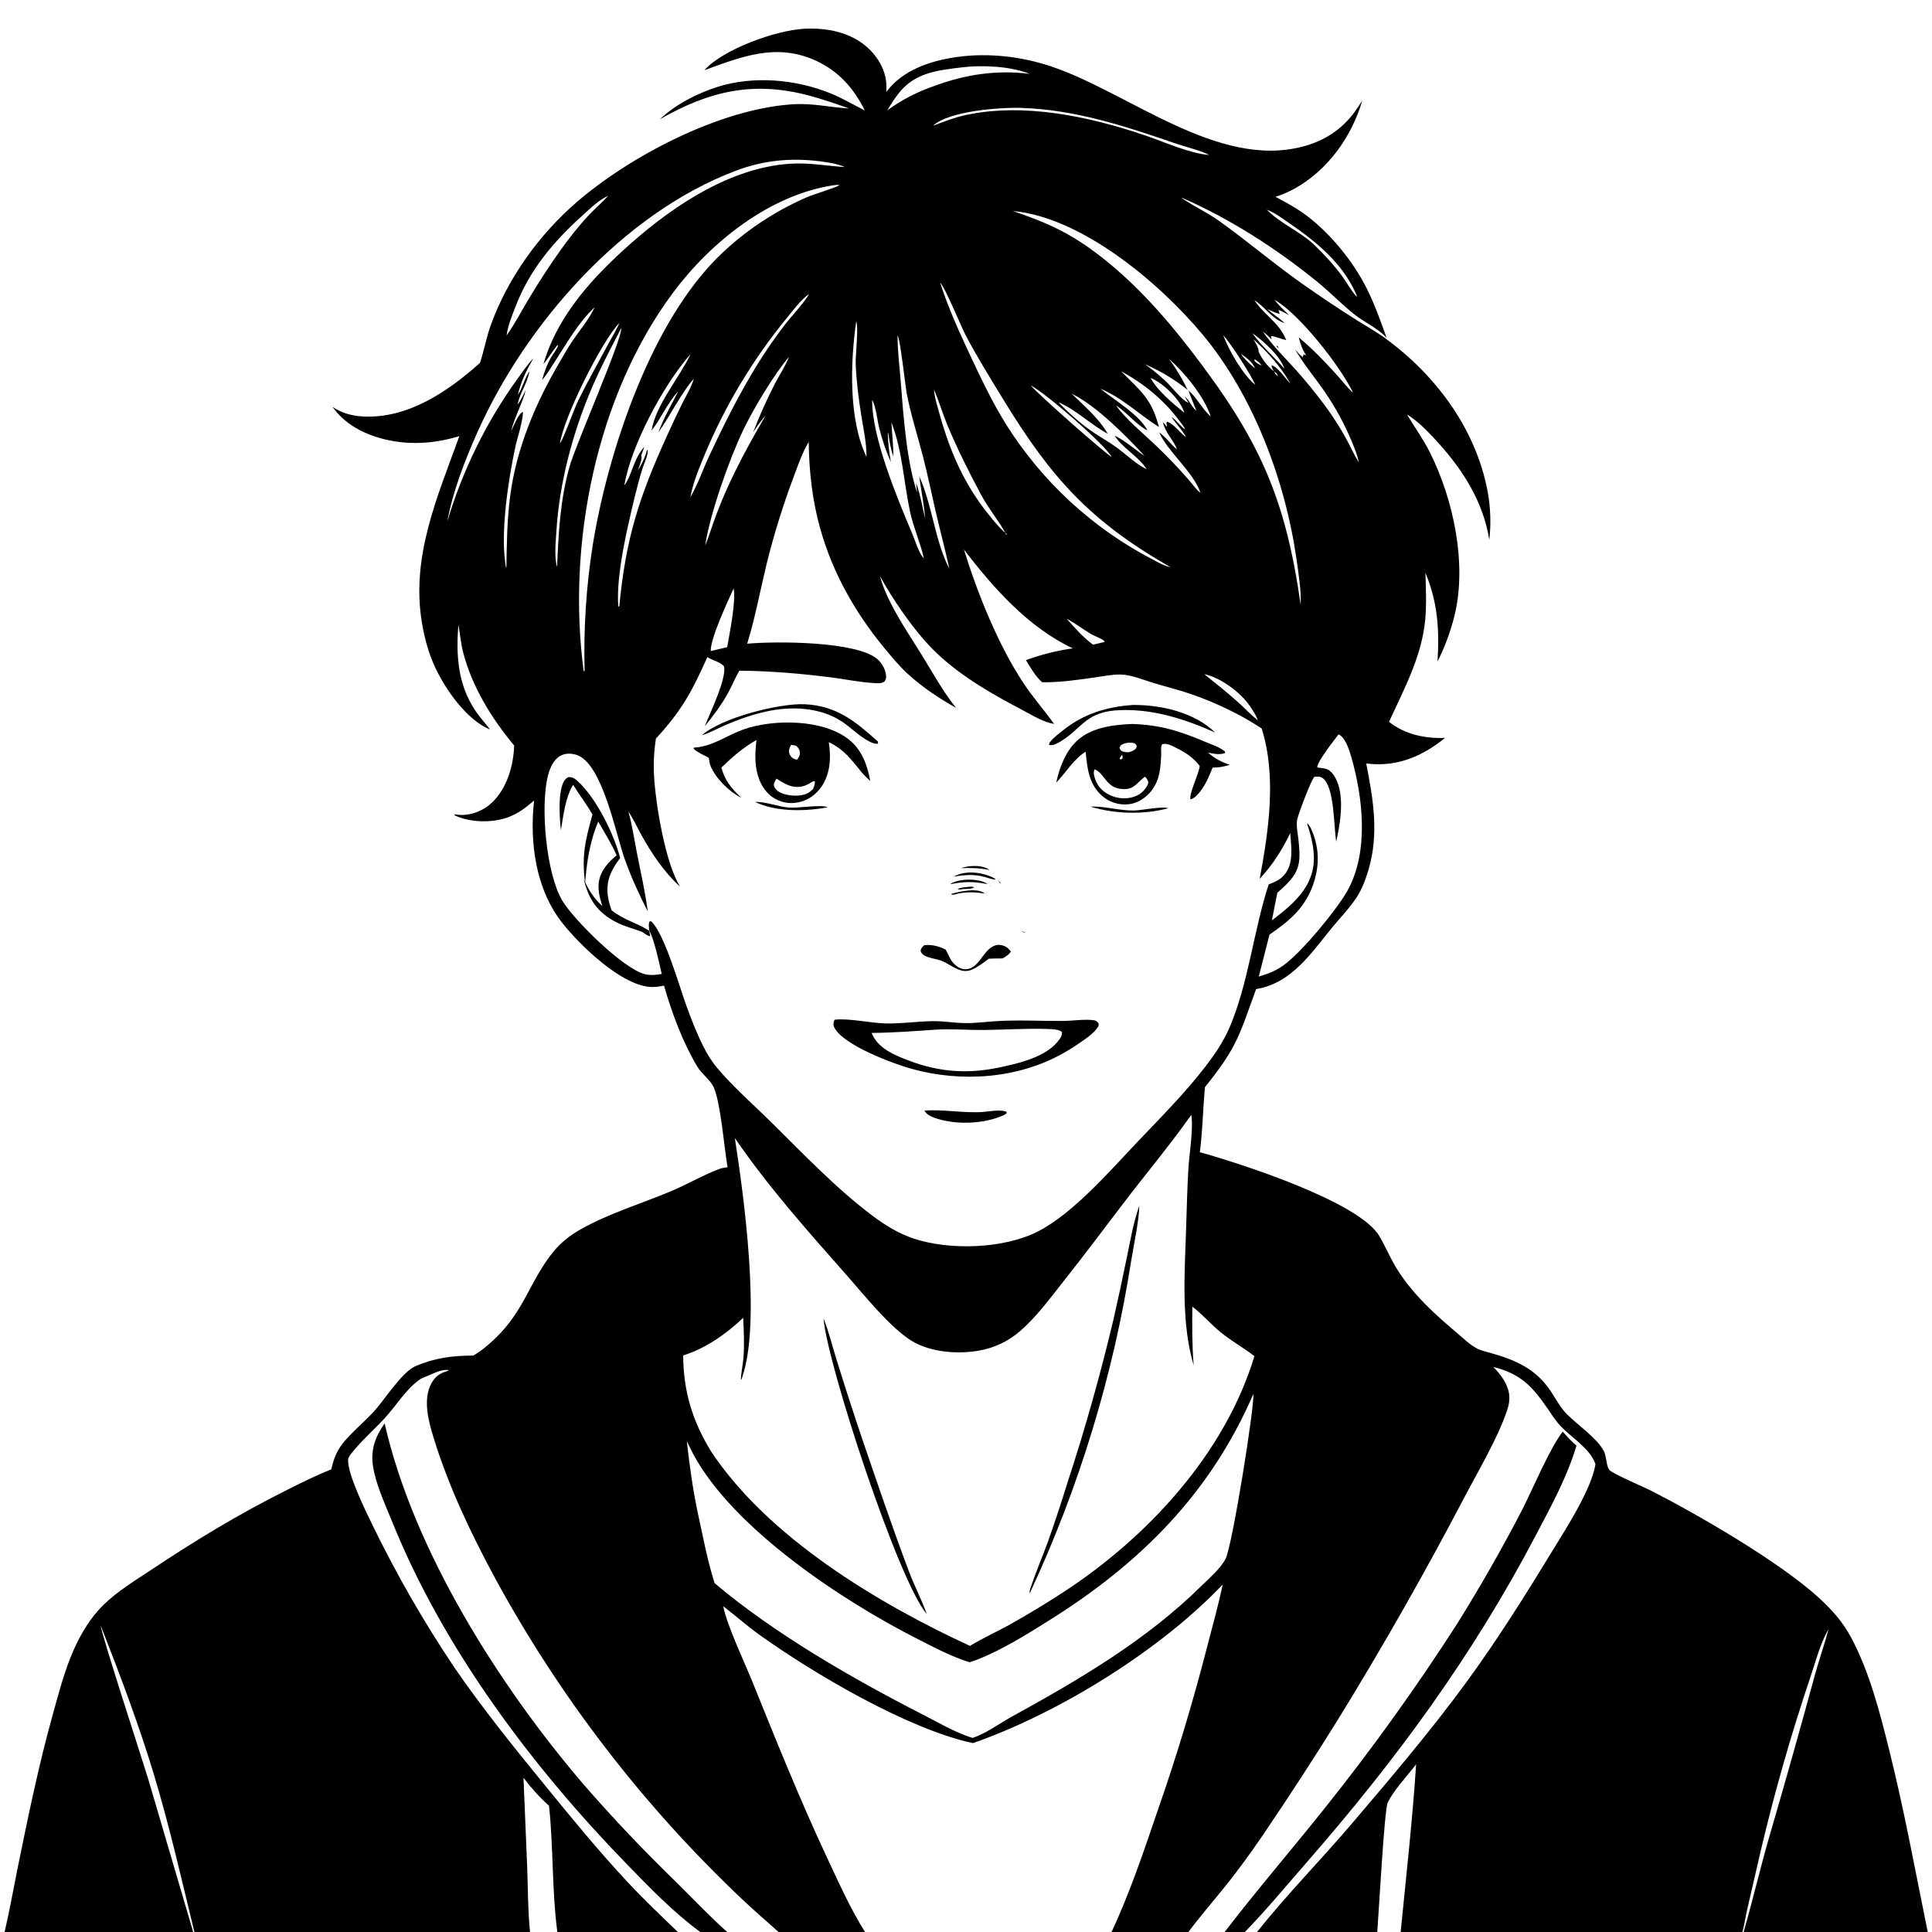 <?xml version="1.0" encoding="utf-8" ?><svg xmlns="http://www.w3.org/2000/svg" xmlns:xlink="http://www.w3.org/1999/xlink" width="1024" height="1024" viewBox="0 0 1024 1024"><path fill="white" d="M0 0L0 1024L1024 1024L1024 0L0 0Z"/><path d="M373.289 37.21C383.359 26.066 411.127 16.054 426.157 15.258C438.279 14.616 450.825 17.006 460.041 25.41C465.335 30.238 469.386 37.239 469.766 44.497C469.84 45.903 469.793 47.329 469.763 48.736C478.457 37.035 493.14 32.229 507.064 30.23C523.485 27.874 541.232 29.891 556.928 35.129C598.265 48.924 645.233 89.721 690.656 77.637C701.673 74.706 710.75 68.987 717.627 59.809C719.188 57.726 720.611 55.517 722.032 53.337C716.377 72.549 703.743 90.284 685.975 100.076C682.779 101.837 679.506 103.171 676.051 104.329C681.825 107.365 687.46 110.446 692.684 114.391C705.347 123.955 717.279 138.691 724.357 152.797C728.604 161.259 731.723 170.139 734.93 179.027C729.923 173.62 723.192 170.958 717.557 166.414C710.741 160.918 704.623 154.561 697.811 149.038C676.453 131.72 651.754 115.861 626.546 104.851L626.498 105.084C632.911 109.431 639.901 112.634 646.248 117.16C661.731 128.201 676.118 140.62 691.77 151.488C700.583 157.666 709.541 163.635 718.637 169.39C723.813 172.691 729.315 175.724 734.272 179.339C761.03 198.855 782.199 227.292 788.437 260.29C790.011 268.618 790.363 277.691 789.361 286.114C786.155 266.186 775.753 249.657 762.459 234.862C758.015 229.915 753.156 224.791 747.706 220.939C747.092 220.505 746.46 220.111 745.788 219.775L745.566 219.575L745.788 219.775C749.756 226.442 754.308 232.673 757.804 239.634C770.394 264.7 777.789 299.251 770.763 326.919C768.763 334.794 765.649 343.334 761.91 350.576C762.95 333.696 762.061 319.403 755.501 303.576C755.742 311.875 756.158 320.248 755.384 328.53C753.575 347.905 744.194 365.206 736.207 382.575C744.615 389.293 755.382 391.531 765.924 391.1C754.106 400.665 741.183 406.325 725.67 404.828C725.153 404.778 724.639 404.7 724.125 404.625C727.872 423.79 730.972 441.921 725.31 461.065C723.801 466.168 721.877 471.313 718.943 475.784C715.304 481.33 710.21 486.537 705.989 491.7C695.098 505.017 684.803 520.658 666.77 524.06C666.435 524.126 666.1 524.188 665.763 524.244C656.814 548.762 655.816 554.921 638.617 576.248C637.624 587.665 637.406 599.341 635.947 610.686C656.98 616.541 720.329 636.833 731.082 655.169C734.859 661.61 737.502 668.342 741.723 674.641C750.205 687.301 760.756 696.792 772.282 706.535C775.485 709.243 778.773 712.486 782.442 714.513C784.604 715.708 787.38 716.349 789.753 717.019C803.164 720.806 813.882 725.321 821.899 737.308C824.656 741.429 827.059 746.145 830.593 749.658C836.316 755.349 846.309 762.113 850.04 769.048C851.536 771.826 851.255 776.628 852.892 779.005C854.173 780.864 871.993 788.486 875.141 790.099C900.674 803.181 943.102 827.775 964.101 846.908C971.002 853.196 976.832 859.838 981.232 868.104C990.863 886.193 996.294 907.406 1001.24 927.198C1009.27 959.323 1015.12 991.588 1021.74 1024L924.158 1024C928.818 1007.82 932.67 991.348 937.29 975.129C945.809 945.968 954.055 916.728 962.026 887.413C964.266 879.42 967.008 871.564 969.155 863.55L969.422 863.003L969.155 863.55C964.669 871.017 962.146 881.376 959.302 889.643C949.166 919.739 940.446 950.294 933.171 981.207L926.004 1012.24C925.131 1016.1 924.562 1020.2 923.522 1024L742.378 1024C745.287 994.443 748.644 964.738 750.575 935.103C746.493 940.526 737.79 949.904 735.446 955.679C733.7 959.981 730.692 1015.07 729.992 1024L666.232 1024C682.132 1004.06 700.218 985.692 716.759 966.264C737.402 942.019 758.21 917.56 777.027 891.856C793.525 869.318 808.446 845.558 822.965 821.732C830.18 809.892 843.429 789.543 845.638 776.057C845.203 774.931 844.733 773.825 844.119 772.784C840.219 766.18 832.388 761.374 827.113 755.818C824.455 753.018 822.387 749.622 820.191 746.455C811.878 734.467 805.911 728.197 791.521 724.5C795.334 728.497 798.993 733.114 799.835 738.748C800.31 741.928 799.693 744.897 798.67 747.896C793.719 762.413 783.542 779.566 776.33 793.294C755.42 833.21 733.141 872.395 709.534 910.777C696.527 931.723 683.093 952.401 669.24 972.799C663.045 981.85 656.515 990.909 649.654 999.464C643.093 1007.65 636.136 1015.57 629.896 1024L589.138 1024C598.893 1003.19 606.281 981.039 613.698 959.322C623.611 930.897 632.315 902.065 639.785 872.903C642.66 861.912 645.719 850.975 648.042 839.852C614.679 874.909 561.322 907.909 515.701 923.887C481.422 916.598 431.48 887.183 402.666 866.585C395.974 861.801 389.843 856.31 383.314 851.318L383.115 851.033L383.314 851.318C385.534 862.073 394.593 880.97 398.969 891.804C411.581 923.03 424.138 954.275 438.443 984.773C444.658 998.025 450.664 1011.59 458.475 1024L412.66 1024C406.274 1018.26 399.724 1012.68 393.502 1006.77C341.252 957.378 297.101 900.074 262.669 836.957C249.701 812.994 237.823 788.051 229.789 761.957C227.088 753.184 223.961 741.57 228.769 732.998C230.8 729.379 233.307 727.777 237.211 726.636L237.869 726.449L237.353 726.103C233.504 725.787 229.324 728.202 225.831 729.568C224.435 730.114 223.316 730.554 222.091 731.448C214.897 736.701 209.876 745.203 203.858 751.723C198.622 757.396 192.702 762.558 187.763 768.485C186.733 769.722 184.589 772.055 184.506 773.62C184.105 781.255 194.041 801.409 197.749 808.971C210.303 834.728 224.606 859.596 240.555 883.401C255.553 905.315 272.215 925.904 288.993 946.457C303.201 963.862 317.643 981.526 333.002 997.933C341.428 1006.93 350.398 1015.45 359.283 1024L295.397 1024C292.479 1001.89 293.373 979.245 290.982 957.074C285.921 952.535 281.546 947.666 277.457 942.243L277.124 942.003L277.457 942.243L279.437 989.953C279.832 1001.19 279.8 1012.83 280.91 1024L103.03 1024C96.275 996.27 89.923 968.245 81.693 940.908C73.647 914.184 63.618 887.734 53.444 861.751C53.285 864.736 75.938 934.276 78.441 942.537L102.393 1024L2.446 1024C5.06 1012.82 7.015 1001.58 9.298 990.344C14.881 962.868 20.571 935.211 28.117 908.202C31.269 896.916 34.233 885.4 38.975 874.658C42.83 865.928 48.007 857.294 54.878 850.598C62.522 843.149 71.533 837.794 80.349 831.915C103.202 816.674 126.464 802.57 151.041 790.246C159.057 786.227 167.194 782.088 175.549 778.817C176.044 776.806 176.583 774.754 177.313 772.812C178.366 770.014 179.872 767.229 181.756 764.908C186.481 759.087 192.451 754.203 197.597 748.749C203.615 742.37 212.855 727.234 220.256 724.072C230.476 719.706 239.833 718.499 250.846 718.48C255.139 716.069 259.088 712.634 262.623 709.236C278.014 694.443 280.816 678.949 293.092 663.694C297.152 658.649 301.905 654.905 307.521 651.715C322.584 643.161 339.556 638.087 355.492 631.429C364.164 627.805 372.508 622.86 381.245 619.563C382.644 619.036 384.133 618.84 385.61 618.673C383.83 607.982 382.024 585.576 378.514 576.812C376.787 572.498 371.91 569.291 369.478 565.178C361.732 552.073 356.139 536.979 351.93 522.386C349.398 522.941 346.945 523.305 344.346 523.087C328.968 521.797 307.877 501.463 298.38 489.627C283.922 471.609 280.602 446.679 283.075 424.299C278.792 428.026 274.417 431.348 269.011 433.273C260.665 436.246 248.974 435.988 240.983 432.159L240.816 431.594C241.949 431.769 243.087 431.924 244.235 431.95C250.202 432.083 256.41 429.53 260.707 425.443C268.786 417.758 272.116 405.985 272.527 395.141C260.531 380.769 250.134 363.899 245.425 345.576C244.22 340.887 243.825 335.903 242.968 331.134C241.645 347.074 242.639 362.498 251.656 376.239C254.111 379.979 257.095 383.118 259.754 386.674C247.317 381.597 236.055 365.365 230.589 353.608C227.115 346.136 224.931 337.991 223.596 329.878C217.814 294.754 231.854 263.337 243.464 231.185C232.06 234.633 220.177 235.821 208.398 233.781C195.974 231.631 183.642 226.161 176.205 215.622C181.105 218.89 186.25 220.383 192.089 220.722C215.998 222.107 237.281 207.641 254.397 192.355C256.591 185.697 257.784 178.768 260.187 172.148C269.232 147.236 285.855 124.179 305.866 106.967C334.451 82.38 381.434 57.987 419.46 55.319C430.514 54.544 438.858 56.744 449.423 57.464L449.985 57.497C443.266 55.074 436.444 52.738 429.552 50.852C399.642 42.67 376.182 48.105 349.788 63.181C357.867 55.491 369.456 49.528 380.002 46.142C399.135 40.001 421.817 41.958 440.306 49.517C446.511 52.053 452.41 55.536 458.382 58.581C452.666 46.95 444.509 37.732 432.568 32.221C411.602 22.545 393.28 29.985 373.289 37.21ZM494.491 66.668L493.826 67.169L493.502 67.423L493.826 67.169L494.491 66.668C500.021 64.583 505.709 62.313 511.49 61.048C542.655 54.227 577.598 61.761 607.273 71.884C616.736 75.112 631.031 81.52 640.961 82.129L641.497 82.422L640.961 82.129C635.528 79.462 628.739 77.996 622.953 76.001C596.397 66.85 569.578 58.061 541.217 57.177C530.375 56.839 502.956 58.746 494.491 66.668ZM288.025 193.016C295.582 166.848 314.844 146.208 334.866 128.593C357.803 108.413 387.756 88.665 419.065 86.766C428.876 86.171 438.064 87.917 447.749 88.547L447.998 88.875L447.749 88.547C443.721 86.719 438.837 86.023 434.472 85.479C419.022 83.554 404.566 84.986 389.956 90.51C330.025 113.168 278.63 171.644 253.014 229.162C246.476 243.844 239.942 260.49 237.098 276.347C245.163 249.311 257.694 223.814 274.171 200.912C276.879 197.205 279.522 193.234 282.694 189.917C278.966 196.38 276.208 201.946 274.47 209.271C277.098 205.418 277.972 200.508 280.623 196.809C279.515 203.046 275.551 208.267 274.305 214.433L274.07 214.998L274.305 214.433C276.062 212.31 277.376 209.077 278.685 206.611C276.818 214.122 272.744 220.917 270.862 228.608C272.139 226.04 274.669 219.367 277.138 218.267C277.268 223.086 274.192 231.907 273.085 237.123C269.464 254.181 265.427 280.527 267.729 297.685C267.79 298.139 267.851 298.593 267.889 299.049C267.96 299.89 267.991 300.246 268.383 301.021C268.611 288.213 268.741 275.481 270.419 262.753C273.739 237.591 283.765 213.864 296.501 192.138C298.813 188.193 301.037 184.166 303.62 180.391C307.461 174.777 312.349 169.022 315.192 162.848L315.5 162.5L315.913 162.002L315.5 162.5L315.192 162.848C306.723 170.627 300.334 182.076 294.075 191.638C291.974 194.846 289.853 198.583 287.301 201.406C288.487 197.299 289.859 193.21 292.045 189.513C293.305 187.382 294.991 185.407 295.835 183.071L295.3 183.049C292.736 186.258 290.652 189.801 288.025 193.016ZM322.944 103.451L322.376 103.756C317.355 106.023 312.83 110.489 308.764 114.169C293.063 128.376 280.564 143.153 272.944 163.23C271.22 167.773 269.104 172.931 268.508 177.78L268.854 177.297C272.931 171.508 276.249 165.133 279.873 159.055C285.197 150.125 290.905 141.268 296.941 132.8C301.724 126.091 306.956 119.442 312.62 113.46C315.759 110.143 319.357 107.137 322.376 103.756L322.944 103.451L323.481 103.002L322.944 103.451ZM670.003 110.096L670.5 110.5C670.757 110.68 671.183 111.051 671.476 111.144C678.588 118.536 689.235 122.707 696.601 129.804C701.737 134.752 707.015 140.464 711.261 146.2C713.828 149.667 716.301 154.467 719.271 157.423L719.46 157.998L719.271 157.423C719.111 156.746 718.901 156.128 718.615 155.492C711.356 139.352 697.803 128.229 683.613 118.47C679.87 115.896 675.724 112.746 671.476 111.144L670.5 110.5L670.003 110.096ZM536.377 111.703L536.907 111.852C554.131 117.753 565.909 122.822 580.605 133.813C600.143 148.424 616.57 166.712 631.39 185.983C667.209 232.557 681.114 262.806 689.406 320.627C689.638 312.608 688.323 304.454 687.196 296.532C681.278 254.952 664.428 209.717 637.331 177.22C614.631 149.997 573.401 115.157 536.907 111.852L536.377 111.703ZM428.807 155.787C424.364 159.047 420.588 164.2 417.09 168.463C398.884 190.65 384.061 215.408 373.102 241.934C370.217 248.916 367.309 256.023 365.914 263.474L366.383 262.671C370.054 256.254 372.672 248.542 375.824 241.807C382.671 227.172 390.165 212.083 398.404 198.19C403.772 189.072 409.7 180.295 416.155 171.911C419.294 167.826 426.849 159.788 428.807 155.787L428.998 155.502L428.807 155.787ZM674.523 158.107L675.235 158.322L675.452 158.883C677.756 161.828 680.596 164.423 683.24 167.068C681.412 166.095 679.579 164.971 677.64 164.249C677.851 164.951 678.051 165.657 678.241 166.365C675.943 165.832 673.847 164.794 671.7 163.838L671.42 163.392L671.003 163.112L671.42 163.392L671.7 163.838C674.619 166.439 678.11 168.578 680.894 171.27C674.032 168.99 670.696 162.76 664.825 159.096C670.136 167.156 677.719 170.544 681.74 180.248C679.099 179.719 676.201 178.323 673.644 178.127C673.749 178.7 673.824 179.297 673.989 179.856C672.477 178.425 671.008 176.942 669.314 175.725C674.493 183.194 680.486 189.027 686.538 195.712C691.887 201.62 696.931 207.9 701.73 214.26C706.295 220.35 710.399 226.773 714.007 233.475C716.036 237.21 717.83 241.472 720.219 244.956L720.617 245.727L720.949 246.498L720.617 245.727L720.219 244.956C719.113 240.016 716.967 235.011 714.901 230.407C710.881 221.415 705.95 212.859 700.185 204.873C695.507 198.347 690.435 192.185 686.432 185.201C687.712 186.678 688.899 188.162 690.527 189.275L690.928 187.859L692.315 188.345L692.434 188.998L692.315 188.345C690.257 185.275 689.251 182.394 688.374 178.813C695.537 184.784 701.697 191.172 707.964 198.074C710.986 201.401 713.859 205.174 717.152 208.217L717.397 208.498L717.152 208.217C710.663 194.341 688.381 165.992 675.452 158.883L675.235 158.322L674.523 158.107ZM328.721 170.759L328.279 171.171C319.015 180.586 298.553 221.622 296.818 235.045L296.634 235.599L296.818 235.045C298.718 232.462 304.219 216.897 306.563 212.106C311.492 202.029 317.132 192.199 322.411 182.291C324.368 178.617 326.683 175.013 328.279 171.171L328.721 170.759L328.942 170.002L328.721 170.759ZM647.113 176.002L647.5 176.5L648.137 177.243L648.336 177.691C651.378 185.788 658.691 198.563 665.381 204.021L665.767 204.566L665.381 204.021C662.994 198.567 652.28 181.843 648.336 177.691L648.137 177.243L647.5 176.5L647.113 176.002ZM663.343 178.575L664 179.5L664.338 179.834C665.545 181.923 666.799 183.694 667.15 186.114L666.9 185.919C668.907 190.643 671.509 193.714 675.405 197.021C675.875 198.348 676.229 198.495 677.358 199.376L677.483 199.92L677.358 199.376C676.733 198.085 676.744 197.632 675.405 197.021C674.71 195.917 673.932 194.979 673.995 193.617C676.907 194.216 681.547 200.728 683.582 203.045L683.591 202.705C678.821 194.318 671.505 186.229 664.338 179.834L664 179.5L663.343 178.575ZM418.531 188.535L418.216 189.117C410.243 198.393 399.25 216.809 393.887 228.013C386.548 243.348 376.258 272.423 373.763 289.096C374.808 286.624 375.725 284.176 376.541 281.618C383.97 259.146 393.933 240.591 405.806 220.193C403.344 223.02 401.258 225.965 399.186 229.087C402.582 220.254 406.46 211.613 410.803 203.204C413.176 198.594 416.365 193.93 418.216 189.117L418.531 188.535L418.927 188.002L418.531 188.535ZM664.977 190.427L664.849 191.117C665.862 192.509 667.246 193.036 668.748 193.764L669.068 194.104L669.473 194.498L669.068 194.104L668.748 193.764C667.665 192.305 666.553 191.32 664.977 190.427ZM657.707 187.564C659.588 190.416 662.54 193.062 665.162 195.23L665.388 195.498L665.162 195.23C664.004 191.981 660.482 189.456 657.707 187.564ZM663.743 176.589C668.641 183.39 675.265 189.127 680.763 195.456L681.099 196.227L681.636 197.263L681.893 197.498L681.636 197.263L681.099 196.227L680.763 195.456C678.581 188.73 669.52 180.555 663.743 176.589ZM609.509 200.082L609.78 200.29C613.893 207.533 621.262 213.498 627.658 218.714L627.877 218.998L627.658 218.714C627.561 218.25 627.563 218.182 627.36 217.672C624.739 211.058 616.338 202.912 609.78 200.29L609.509 200.082ZM367.716 200.79C361.353 207.815 354.977 220.777 348.984 229.117L349.287 228.298C351.952 221.181 355.981 214.37 359.39 207.57C353.753 213.516 350.424 221.735 345.379 228.151C347.453 214.719 360.236 200.008 366.015 187.654C351.656 203.978 334.468 236.017 330.902 257.26L330.625 257.498L330.902 257.26C334.936 252.078 335.614 243.375 341.554 236.768L339.771 241.596L339.331 242.141L339.771 241.596C339.829 241.658 339.911 241.704 339.944 241.782C340.533 243.187 338.536 247.857 338.033 249.492C339.699 246.612 341.488 243.441 342.412 240.231C342.672 239.327 342.706 239.014 343.274 238.24C343.74 241.077 341.34 245.643 340.482 248.45C337.517 258.149 335.17 268.298 332.973 278.201C330.16 290.875 326.696 308.643 327.723 321.519L328.238 321.351C331.675 285.353 338.758 263.321 353.656 230.692C356.152 225.134 358.746 219.621 361.438 214.155C363.558 209.892 366.397 205.36 367.716 200.79L367.942 200.502L367.716 200.79ZM546.027 204.002L546.249 204.253C550.106 208.873 585.914 240.521 589.234 242.209L589.427 242.43L589.234 242.209C585.48 235.484 554.478 208.47 546.249 204.253L546.027 204.002ZM566.503 207.583L567.031 207.973L568.004 208.648C574.988 215.512 582.109 221.364 587.158 229.92C578.38 225.227 569.856 216.847 561.058 213.251L560.606 213.002L561.058 213.251C566.242 218.703 572.743 224.537 578.924 228.769C583.186 231.687 587.747 234.167 591.916 237.224C596.944 240.91 602.178 246.047 607.767 248.724L608.105 249.075L608.707 249.597L608.997 249.887L608.707 249.597L608.105 249.075L607.767 248.724C603.492 241.808 595.128 237.804 590.76 230.881C596.274 233.52 601.588 238.279 606.696 241.721C597.033 231.098 580.89 214.906 568.004 208.648L567.031 207.973L566.503 207.583ZM627.92 210.234C630.624 212.195 631.373 215.616 634.12 217.723L634.382 217.998L634.12 217.723C632.689 214.159 631.178 210.597 629.926 206.966C634.513 210.888 637.253 216.976 641.753 220.74L642.083 221.098L642.495 221.906L642.083 221.098L641.753 220.74C638.135 210.094 627.953 197.542 619.595 190.202C623.448 195.457 626.637 200.725 629.415 206.622C622.428 200.983 614.993 196.576 606.759 193.014C610.648 195.641 614.23 198.759 617.709 201.9C620.463 204.385 626.955 212.793 629.917 213.447L627.92 210.234ZM590.503 214.09L591.245 214.309L591.431 214.833C596.886 222.292 604.966 228.893 611.686 235.223C618.212 241.358 624.421 247.823 630.287 254.592C632.099 256.68 634.052 259.641 636.274 261.195L636.452 261.498L636.274 261.195C632.548 250.179 619.007 239.537 614.402 229.185C618.073 231.787 620.366 235.378 623.777 238.19L623.965 238.438L623.777 238.19C622.384 233.623 617.659 229.639 616.333 223.703L618.594 226.262L618.879 226.498L618.594 226.262L618.209 224.034L618.679 223.539C622.356 224.821 625.386 229.484 628.676 231.727L628.894 231.998L628.676 231.727C626.551 227.734 623.269 224.709 620.896 220.913C621.165 221.12 621.437 221.324 621.703 221.536C624.066 223.411 625.575 225.865 628.128 227.613C627.413 225.762 625.874 224.078 624.675 222.481C616.705 211.87 605.964 203.063 594.228 196.82C604.899 207.618 610.271 211.168 614.266 226.32L613.85 226.06C603.738 219.625 594.433 210.61 583.258 206.042C590.619 212.075 603.759 219.621 608.195 228.138C602.429 225.313 597.109 218.41 591.431 214.833L591.245 214.309L590.503 214.09ZM472.125 223.502L472.457 223.785C472.788 229.79 473.517 235.894 473.5 241.901C472.05 237.809 471.398 233.892 470.808 229.61L470.453 229.447L470.546 229.412C470.623 234.74 471.253 239.634 472.2 244.867L471.973 244.38C469.431 238.787 467.483 232.707 465.989 226.758C464.878 222.332 464.37 215.774 462.269 211.928C462.024 231.578 475.561 264.073 483.492 282.829C485.05 286.513 486.966 293.184 489.673 295.969L489.957 296.497L489.673 295.969C487.854 287.677 484.171 279.738 482.373 271.351C478.975 255.506 478.33 239.026 472.457 223.785L472.125 223.502ZM495.012 206.493C495.411 211.179 497.095 216.279 498.383 220.823C503.79 239.887 511.19 256.736 523.697 272.339C526.511 275.849 529.489 279.596 532.918 282.507L532.957 282.945L533.625 283.428L533.62 283.029L532.918 282.507C529.142 275.735 523.964 269.609 520.094 262.404C513.592 250.298 507.299 237.755 502.031 225.057C499.552 219.079 497.756 212.81 495.187 206.89L495.012 206.493ZM487.225 252.557C494.095 267.321 495.542 286.911 503.155 301.426L503.394 301.998L503.155 301.426C501.129 291.852 498.568 282.357 496.339 272.824C493.935 262.543 491.819 252.179 489.194 241.952C486.347 230.859 482.722 219.773 480.588 208.522C479.774 204.226 477.122 179.421 475.746 177.786C475.655 185.665 476.743 193.763 477.353 201.63C478.743 219.377 480.433 244.354 486.103 261.108L485.52 255.831C487.766 261.875 488.844 268.623 490.385 274.909C489.758 267.469 488.222 259.973 487.225 252.557ZM638.003 357.1L638.298 357.333C644.279 362.111 650.303 366.915 656.02 372.006C659.557 375.157 662.943 378.859 666.665 381.743L666.9 381.998L666.665 381.743C665.87 379.247 663.985 376.513 662.526 374.33C657.704 367.113 646.839 359 638.298 357.333L638.003 357.1ZM558.691 383.714C552.926 382.719 547.484 379.292 542.378 376.593C526.464 368.183 510.48 359.223 497.215 346.868C490.168 340.305 484.084 332.564 478.547 324.7C474.145 318.486 470.091 312.033 466.402 305.372C467.846 310.726 470.047 315.685 472.583 320.609C477.322 329.813 483.237 338.518 488.666 347.334C494.349 356.562 499.929 366.742 506.739 375.169C497.667 370.124 488.711 364.131 481.063 357.092C476.533 352.922 472.577 348.138 468.669 343.393C453.281 324.707 441.551 304.07 434.882 280.696C430.556 265.531 428.83 249.965 428.626 234.231C425.184 239.933 422.857 246.929 420.501 253.156C414.859 268.239 410.093 283.635 406.227 299.268C402.854 313.244 400.263 327.41 396.034 341.17C411.194 339.812 453.98 339.779 465.035 349.354C467.489 351.479 469.487 355.056 469.656 358.346C469.715 359.499 469.454 360.224 468.863 361.186C467.067 362.425 465.294 362.162 463.167 362.037C455.42 361.583 447.634 359.917 439.922 358.956C424.063 356.98 407.87 355.585 391.883 355.482L391.646 355.88C389.526 359.507 387.981 363.446 385.964 367.138C382.473 373.526 378.102 379.279 373.558 384.943C376.218 378.036 384.922 360.416 383.827 353.312C382.025 350.859 377.53 350.028 374.917 348.303C366.741 366.443 361.53 376.394 347.655 391.454C346.604 398.134 346.28 404.908 346.69 411.658C347.529 426.485 352.707 457.737 360.489 469.958C351.894 462.189 345.248 452.181 339.687 442.084C337.525 438.16 335.644 433.838 333.034 430.202C335.169 437.411 336.146 444.874 337.605 452.236C339.647 462.543 341.958 472.636 343.322 483.081C338.719 474.024 334.51 464.895 331.098 455.317C326.331 441.932 319.338 404.927 305.828 400.2C303.03 399.221 299.742 399.083 297.087 400.548C293.297 402.639 291.443 407.159 290.419 411.147C286.265 427.341 289.504 463.148 298.048 477.375C304.269 487.734 330.3 513.415 341.751 516.321C344.747 517.082 347.728 516.738 350.731 516.215C349.545 511 346.682 497.582 344.173 493.385C344.015 491.641 343.581 489.97 344.286 488.347L345.24 488.35C352.306 495.291 359.92 522.35 363.677 532.727C366.302 539.978 369.178 547.41 372.621 554.309C374.7 558.473 377.011 562.336 380.004 565.903C388.535 576.074 399.079 585.25 408.554 594.585C425.962 611.736 443.201 630.001 462.816 644.647C469.365 649.536 476.377 653.825 484.163 656.426C503.331 662.829 531.919 661.943 550.065 652.73C569.073 643.078 589.206 619.541 604.017 604.032C615.865 591.626 628.222 579.106 638.711 565.543C643.598 559.224 648.308 552.35 651.5 545.008C661.663 521.629 664.466 492.97 672.432 468.744C675.478 467.567 678.304 466.392 680.528 463.906C685.874 457.931 684.351 448.945 683.874 441.594C679.283 450.895 674.683 458.131 667.667 465.802C672.421 440.301 676.695 411.388 668.712 386.108C657.721 378.747 643.842 372.2 631.371 367.911C624.737 365.63 617.885 363.947 611.17 361.913C605.67 360.247 599.3 357.514 593.549 357.503C589.23 357.495 584.708 358.432 580.433 359.032C571.092 360.343 561.809 361.765 552.352 361.6C548.675 358.352 546.321 354.007 543.775 349.874C552.092 346.917 559.856 344.863 568.591 343.644C545.012 332.507 526.508 311.658 510.905 291.251C518.039 314.394 529.047 341.808 542.39 361.967C547.375 369.498 553.453 376.346 558.691 383.714ZM509.9 35.695C497.191 37.198 485.041 38.497 476.545 49.177C474.21 52.112 472.2 55.208 470.338 58.457C478.08 52.806 486.317 48.601 495.383 45.493C511.704 39.44 528.4 36.936 545.795 39.158C535.636 35.097 520.646 34.368 509.9 35.695ZM441.944 98.176C408.163 103.148 376.711 128.279 356.766 155.069C315.893 209.967 300.41 288.401 309.347 355.652L309.747 355.845L309.85 355.122C309.273 333.119 310.692 311.108 314.089 289.361C321.869 241.047 343.414 175.792 377.257 139.668C391.058 124.936 409.021 112.611 427.569 104.573C431.286 102.962 442.65 99.584 444.993 98.135C443.899 97.908 443.044 98.024 441.944 98.176ZM623.634 103.75L624.245 103.75L623.634 103.75ZM624.635 104.25L625.245 104.25L624.635 104.25ZM498.307 149.822C502.564 163.293 508.799 176.757 514.791 189.555C520.412 201.558 526.146 213.494 533.141 224.77C552.189 255.156 579.003 279.906 610.814 296.464C613.734 297.982 617.077 300.017 620.34 300.596C577.608 276.149 557.054 253.142 531.742 211.699C524.916 200.523 517.974 189.357 511.853 177.775C509.319 172.98 500.849 152.072 498.307 149.822ZM719.703 158.75L720.05 158.75L719.703 158.75ZM329.192 169.25L329.602 169.25L329.192 169.25ZM453.814 170.288C450.705 191.92 449.675 222.257 459.255 242.126C459.337 234.895 457.614 227.195 456.477 220.04C455.069 211.174 453.935 202.281 453.547 193.303C453.316 187.975 455.177 174.042 453.814 170.288ZM329.266 173.895C323.988 184.163 318.574 194.294 313.991 204.908C303.716 228.704 296.368 256.032 294.877 281.949C294.543 287.756 293.677 294.955 295.278 300.533C296.008 282.488 296.896 265.276 301.735 247.752C305.1 235.568 329.793 179.961 329.266 173.895ZM692.61 189.75L693.092 189.75L692.61 189.75ZM607.659 193.75L608.245 193.75L607.659 193.75ZM581.633 205.25L582.245 205.25L581.633 205.25ZM359.71 206.25L360.109 206.25L359.71 206.25ZM296.24 236.987L296.518 237.25L296.24 236.987ZM295.713 238.75L296.058 238.75L295.713 238.75ZM338.209 248.75L338.745 248.75L338.209 248.75ZM365.739 263.987L366.007 264.25L365.739 263.987ZM490.184 297.25L490.518 297.25L490.184 297.25ZM620.135 300.75L620.745 300.75L620.135 300.75ZM621.134 301.25L621.743 301.25L621.134 301.25ZM388.857 311.859C385.639 318.923 376.55 338.26 376.697 345.08L385.42 343.01C386.725 335.379 390.103 319.236 388.857 311.859ZM565.355 327.932C569.78 332.894 573.938 337.759 579.346 341.691L585.467 340.25C585.381 340.058 585.368 339.812 585.21 339.674C583.624 338.294 580.16 337.189 578.212 336.03C573.883 333.454 569.804 330.261 565.355 327.932ZM709.446 389.243C707.094 392.406 698.22 403.465 698.145 406.77C702.181 407.375 704.179 406.979 706.816 410.738C712.744 419.187 710.791 433.636 708.868 443.065C708.67 444.067 708.452 445.064 708.215 446.057C706.895 437.959 707.348 417.194 701.102 412.445C699.712 411.388 698.323 411.628 696.685 411.732C695.078 412.879 687.887 432.115 687.478 434.658C687.01 437.569 687.681 440.819 688.04 443.732C689.916 458.972 688.729 463.018 677.027 473.147C676.068 478.031 675.041 482.913 674.153 487.809C683.776 480.489 694.225 472.022 696.071 459.277C697.187 451.57 695.169 443.839 692.782 436.574L693.14 436.522L694.593 438.572C699.398 448.725 699.602 458.88 695.783 469.422C691.423 481.458 683.153 488.322 672.87 495.34L667.174 517.58C672.059 516.204 676.233 514.568 680.38 511.581C689.824 504.779 708.355 482.444 714.105 472.206C725.625 451.695 722.504 422.943 716.153 401.028C715.144 397.546 713.289 391.691 710.185 389.624C709.954 389.471 709.692 389.37 709.446 389.243ZM631.405 590.893C619.955 607.163 607.036 622.479 594.992 638.331C584.467 652.184 574.073 665.998 563.271 679.645C556.282 688.474 549.084 698.303 540.495 705.647C534.167 711.058 526.99 714.44 518.782 715.871C506.809 717.959 491.538 716.665 481.356 709.49C470.123 701.575 458.269 686.672 449.005 676.175C428.138 652.532 407.34 629.272 389.473 603.185C394.297 633.96 403.35 700.654 393.511 729.546C393.339 730.05 393.143 731.149 392.703 731.409C392.723 727.605 393.764 723.511 394.055 719.656C394.588 712.598 394.231 705.508 393.909 698.449C385.167 706.903 373.825 714.778 362.107 718.41C362.183 737.312 367.013 753.272 376.932 769.35C407.166 814.912 465.173 849.784 514.088 872.357C520.794 868.317 527.922 865.049 534.79 861.299C544.681 855.778 554.376 849.914 563.86 843.72C608.312 814.677 649.296 770.372 664.859 718.778C659.107 714.315 652.668 710.77 647.032 706.17C641.789 701.89 637.323 696.65 631.973 692.534C631.832 702.97 631.828 713.248 632.676 723.654C626.029 701.295 627.836 675.54 628.618 652.434C628.987 641.555 629.222 630.651 629.841 619.782C630.313 611.492 632.619 598.57 631.405 590.893ZM664.286 738.868C641.581 791.408 604.533 828.443 556.493 858.574C544.491 866.101 531.582 874.229 518.385 879.454C516.906 880.039 515.409 880.598 513.877 881.028C504.216 878.052 495.07 873.123 486.085 868.562C446.421 848.425 388.765 810.319 367.463 770.769C366.241 768.501 365.182 766.151 364.023 763.851C365.441 776.249 367.077 788.696 369.642 800.917C372.435 813.561 374.813 826.78 378.752 839.105C410.18 865.687 451.806 889.682 488.44 908.416C496.972 912.779 506.294 918.308 515.443 921.133C522.427 918.928 529.676 913.504 536.178 909.923C572.215 890.077 607.538 869.439 637.028 840.324C641.213 836.192 646.713 831.53 649.535 826.33C653.048 819.857 664.996 745.334 664.286 738.868Z"/><path d="M373.002 37.423L373.289 37.21L373.002 37.423Z"/><path d="M349.353 63.569L349.788 63.181L349.353 63.569Z"/><path d="M348.597 63.998L349.353 63.569L348.597 63.998Z"/><path d="M680.894 171.27L681.67 171.662L680.894 171.27Z"/><path d="M681.67 171.662L682.143 172.088L681.67 171.662Z"/><path d="M682.143 172.088L683.181 172.66L682.143 172.088Z"/><path d="M683.181 172.66L683.441 172.897L683.181 172.66Z"/><path d="M673.989 179.856L674.687 180.067L673.989 179.856Z"/><path d="M674.687 180.067L675.149 181.222L674.687 180.067Z"/><path d="M675.149 181.222L675.58 181.659L675.149 181.222Z"/><path d="M675.58 181.659L676.197 182.835L675.58 181.659Z"/><path d="M676.197 182.835L676.596 183.087L676.197 182.835Z"/><path d="M676.596 183.087C677.181 183.604 677.505 183.664 677.635 184.458C676.611 183.802 676.96 184.257 676.596 183.087Z"/><path d="M280.623 196.809L280.869 196.502L280.623 196.809Z"/><path d="M280.988 201.75L280.716 201.491L280.988 201.75Z"/><path d="M287.072 201.909L287.301 201.406L287.072 201.909Z"/><path d="M279.785 204.887L279.926 203.502L279.785 204.887Z"/><path d="M279.06 205.498L279.785 204.887L279.06 205.498Z"/><path d="M278.685 206.611L278.931 206.002L278.685 206.611Z"/><path d="M627.92 210.234L627.584 210.002L627.92 210.234Z"/><path d="M620.024 219.998L619.589 219.556L620.024 219.998Z"/><path d="M620.024 219.998L620.679 220.696L620.024 219.998Z"/><path d="M620.679 220.696L620.896 220.913L620.679 220.696Z"/><path d="M616.333 223.703L616.078 223.056L616.333 223.703Z"/><path d="M345.134 228.498L345.379 228.151L345.134 228.498Z"/><path d="M608.195 228.138L608.412 228.375L608.195 228.138Z"/><path d="M590.76 230.881L590.503 230.633L590.76 230.881Z"/><path d="M341.554 236.768L341.873 236.502L341.554 236.768Z"/><path d="M372.016 389.711C382.31 380.424 413.219 372.6 426.643 373.266C443.4 374.097 453.356 382.301 465.326 393.051L465.387 394.134C463.312 394.605 460.367 392.855 458.641 391.79C454.195 389.045 450.492 385.238 446.139 382.379C434.522 374.75 419.172 374.204 406.019 377.143C398.391 378.848 391.171 381.37 384.025 384.511C380.133 386.222 376.06 388.466 372.016 389.711Z"/><path d="M590.875 376.552C574.774 377.991 572.821 386.942 561.164 393.549C559.697 394.381 557.739 395.301 556.036 394.835C556.056 393.803 556.314 393.575 556.963 392.803C558.86 390.547 561.443 388.633 563.75 386.824C574.64 378.285 586.182 374.761 599.88 373.682C600.38 373.661 600.88 373.631 601.38 373.634C616.089 373.708 633.261 377.759 644.058 388.251C627.323 380.792 609.374 375.107 590.875 376.552Z"/><path d="M392.926 422.779C386.706 419.931 379.097 412.294 376.574 405.879C376.139 404.772 375.993 403.658 375.807 402.496C375.76 402.203 375.706 401.912 375.655 401.62C372.961 400.224 370.031 398.966 367.726 396.973L367.699 396.251C367.986 396.232 368.273 396.215 368.56 396.193C378.017 395.445 385.341 389.705 394.037 386.62C409.865 381.005 436.36 381.056 450.057 392.057C456.825 397.492 459.799 405.665 461.235 413.951C459.732 412.486 458.124 411.055 456.775 409.447C451.397 402.758 447.282 397.108 439.287 393.375C440.595 401.798 440.09 410.861 434.707 417.917C431.43 422.211 426.595 425.038 421.194 425.549C416.409 426.045 411.632 424.537 407.999 421.383C402.929 416.96 400.761 409.96 400.426 403.411C400.234 399.663 400.514 395.928 400.948 392.207C393.879 396.243 388.158 401.197 382.337 406.852C384.207 413.669 387.798 418.103 392.926 422.779ZM419.282 394.831C418.571 396.15 417.916 397.487 418.291 399.031C418.619 400.385 419.315 401.313 420.509 402.045C421.02 402.358 421.866 402.525 422.422 402.674C423.435 401.375 424.149 400.218 423.905 398.497C423.691 396.992 423.127 396.385 422.1 395.385C421.102 395.009 420.347 394.876 419.282 394.831ZM411.548 412.702C410.906 413.912 409.833 415.194 410.281 416.633C410.923 418.702 413.124 420.033 415.048 420.684C418.805 421.955 424.386 422.262 428.024 420.431C429.084 419.897 430.062 419.031 430.917 418.213C431.416 416.851 432.123 415.495 431.853 414.022C430.701 414.113 430.42 414.407 429.447 415.006C426.4 416.883 423.358 417.569 419.82 416.779C416.833 416.113 414.139 414.266 411.548 412.702Z"/><path d="M558.691 383.714L558.96 383.911L558.691 383.714Z"/><path d="M559.837 414.78C561.417 407.434 564.119 399.963 569.197 394.269C576.815 385.725 589.159 384.215 599.905 383.716C614.912 384.165 625.437 387.5 639.095 393.31C642.093 394.585 646.015 395.838 648.58 397.831C649.43 398.492 649.214 398.129 649.329 399.119C646.398 400.239 643.211 399.477 640.235 398.901L640.811 399.377C644.307 402.305 647.528 403.878 651.81 405.387C648.73 406.331 645.955 406.869 642.716 406.837C641.114 410.666 639.569 414.691 637.153 418.092C635.856 419.917 633.305 423.297 630.986 423.664C630.045 421.205 635.074 410.696 635.765 406.739L635.885 406.018C632.779 401.72 628.26 398.791 623.572 396.47C621.411 395.4 618.382 393.66 615.952 394.466C615.141 395.847 615.451 398.067 615.473 399.66C615.157 406.554 614.866 413.128 610.473 418.872C607.501 422.759 603.184 425.686 598.255 426.264C593.157 426.841 588.053 425.247 584.189 421.872C577.131 415.767 576.224 407.069 575.416 398.421C568.766 402.631 565.18 409.271 559.837 414.78ZM598.074 393.655C596.348 393.884 595.354 394.063 593.96 395.137L593.354 396.352C593.808 397.467 593.957 397.909 595.205 398.37C596.013 398.669 597.216 398.661 598.084 398.735C599.818 398.262 600.866 397.964 602.134 396.658L602.525 395.472C601.946 394.374 601.874 394.074 600.565 393.773C599.812 393.599 598.852 393.665 598.074 393.655ZM594.792 399.935L593.351 402.023L593.987 402.565L594.971 402.005C595.003 401.198 595.002 400.73 594.792 399.935ZM580.097 407.77C579.282 409.556 580.011 411.686 580.646 413.452C581.986 417.174 584.989 419.971 588.56 421.572C592.712 423.434 597.74 423.697 601.974 421.947C605.052 420.675 606.737 418.728 608.354 415.892C608.779 414.342 608.671 414.253 607.889 412.861C607.557 412.27 607.31 412.027 606.719 411.71C602.045 415.462 600.767 418.975 593.927 418.121C586.001 417.132 585.327 409.559 580.097 407.77Z"/><path d="M259.754 386.674L259.982 386.917L259.754 386.674Z"/><path d="M371.327 390.153L372.016 389.711L371.327 390.153Z"/><path d="M370.864 390.612L371.327 390.153L370.864 390.612Z"/><path d="M370.301 391.081L370.864 390.612L370.301 391.081Z"/><path d="M370.002 391.38L370.301 391.081L370.002 391.38Z"/><path d="M309.352 465.912C311.978 471.615 314.501 475.955 319.231 480.192L319.436 480.4L319.231 480.192C317.319 474.212 316.006 468.466 318.965 462.501C320.792 458.818 323.736 455.956 326.814 453.313C324.103 447.142 320.428 441.285 317.076 435.44C312.626 445.892 311.01 456.868 310.106 468.115C308.234 453.485 310.183 445.649 314.01 431.734C310.923 426.237 307.056 421.316 303.777 415.957C299.539 422.909 298.671 432.089 297.296 439.991C296.553 433.868 295.567 418.678 299.268 413.527C299.896 412.654 300.39 412.344 301.33 411.884C303.329 411.81 304.606 412.591 306.04 413.887C316.028 422.914 325.354 441.943 328.711 454.73C323.829 461.269 321.005 466.897 322.254 475.356C322.619 477.831 323.296 480.09 324.161 482.439C330.517 487.65 337.714 489.122 344.173 493.385C344.217 494.312 344.501 495.242 344.706 496.147C342.804 496.178 341.465 494.28 339.706 493.66C334.273 491.743 329.554 490.628 324.504 487.628C315.701 482.398 311.788 475.698 309.352 465.912Z"/><path d="M392.926 422.779L393.703 423.126L392.926 422.779Z"/><path d="M393.703 423.126L393.998 423.393L393.703 423.126Z"/><path d="M438.737 427.85C426.977 430.137 411.201 430.414 400.225 425.041C406.003 424.854 412.346 427.583 418.247 428.04C423.145 428.42 435.113 426.275 438.737 427.85Z"/><path d="M619.203 428.39C606.167 431.904 590.869 431.459 577.993 427.544C584.762 427.1 593.45 429.702 600.84 429.594C605.109 429.532 616.074 427.184 619.203 428.39Z"/><path d="M509.332 460.11C513.34 458.802 519.495 458.334 523.311 460.369C523.79 460.624 524.027 460.808 524.503 461.13C519.331 460.015 514.612 459.975 509.332 460.11Z"/><path d="M508.466 460.356L509.332 460.11L508.466 460.356Z"/><path d="M524.503 461.13L525.207 461.645L524.503 461.13Z"/><path d="M525.207 461.645L526.317 462.175L525.207 461.645Z"/><path d="M526.317 462.175L527.494 463.018C527.084 462.812 526.685 462.451 526.317 462.175Z"/><path d="M505.496 464.658C509.912 462.016 515.825 462.02 520.715 463.18C522.839 463.684 526.158 464.635 527.746 466.125C525.861 466.213 523.771 465.293 521.956 464.812C516.09 463.256 511.433 463.665 505.496 464.658Z"/><path d="M527.494 463.018L528.22 463.642L527.494 463.018Z"/><path d="M528.22 463.642L528.497 463.904L528.22 463.642Z"/><path d="M504.794 465.143L505.496 464.658L504.794 465.143Z"/><path d="M504.002 465.454L504.794 465.143L504.002 465.454Z"/><path d="M502.88 466.329L503.498 465.53L502.88 466.329Z"/><path d="M501.502 466.459L502.88 466.329L501.502 466.459Z"/><path d="M527.746 466.125L527.997 466.417L527.746 466.125Z"/><path d="M503.51 468.644C507.549 465.968 514.368 465.798 518.999 466.751C520.667 467.094 522.13 467.655 523.504 468.658C516.073 467.068 510.9 467.258 503.51 468.644Z"/><path d="M529.015 466.693L528.503 466.605L529.015 466.693Z"/><path d="M529.015 466.693C529.801 467.278 530.165 467.567 530.5 468.5C529.89 467.967 529.489 467.345 529.015 466.693Z"/><path d="M502.788 469.149L503.51 468.644L502.788 469.149Z"/><path d="M523.504 468.658L524.206 469.144L523.504 468.658Z"/><path d="M530.5 468.5L531.203 469.907L530.5 468.5Z"/><path d="M501.737 469.618L502.788 469.149L501.737 469.618Z"/><path d="M524.206 469.144C524.616 469.414 525.122 469.687 525.48 470.021C525.038 469.797 524.61 469.433 524.206 469.144Z"/><path d="M501.502 469.885L501.737 469.618L501.502 469.885Z"/><path d="M531.203 469.907L531.382 470.498L531.203 469.907Z"/><path d="M510.883 471.188C509.68 471.378 508.681 471.586 507.475 471.264C508.907 470.415 510.751 470.356 512.377 470.141C513.684 470.035 515.165 469.709 516.387 470.275C514.694 471.226 512.778 471.108 510.883 471.188Z"/><path d="M525.48 470.021L526.155 470.703L525.48 470.021Z"/><path d="M526.155 470.703L526.497 471.395L526.155 470.703Z"/><path d="M506.249 471.748L505.629 471.746L506.249 471.748Z"/><path d="M522.026 473.656C517.427 472.854 512.73 472.626 508.12 473.554C507.203 473.738 504.985 474.58 504.31 474.095L504.359 473.744C508.598 472.53 516.886 470.705 520.952 472.934C521.393 473.176 521.589 473.342 522.026 473.656Z"/><path d="M522.026 473.656L523.379 474.221L522.026 473.656Z"/><path d="M523.379 474.221L524.259 474.616L523.379 474.221Z"/><path d="M524.259 474.616L525.309 475.16L524.259 474.616Z"/><path d="M525.309 475.16L526.288 475.643L525.309 475.16Z"/><path d="M526.288 475.643L527.233 476.213L526.288 475.643Z"/><path d="M527.233 476.213L527.619 476.577L527.233 476.213Z"/><path d="M527.619 476.577L527.997 476.889L527.619 476.577Z"/><path d="M541.5 493.5L541.003 493.079L541.5 493.5Z"/><path d="M483.264 493.832L483.997 493.61L483.264 493.832Z"/><path d="M541.5 493.5C542.455 493.757 542.734 493.823 543.5 494.5C542.643 494.239 542.227 493.991 541.5 493.5Z"/><path d="M482.901 494.751L483.264 493.832L482.901 494.751Z"/><path d="M482.35 495.094L482.901 494.751L482.35 495.094Z"/><path d="M543.5 494.5L544.188 495.188L543.5 494.5Z"/><path d="M481.869 495.652L482.35 495.094L481.869 495.652Z"/><path d="M544.188 495.188L544.9 495.498L544.188 495.188Z"/><path d="M481.362 496.13L481.869 495.652L481.362 496.13Z"/><path d="M480.884 497.28L481.362 496.13L480.884 497.28Z"/><path d="M480.599 497.497L480.884 497.28L480.599 497.497Z"/><path d="M524.104 508.122C521.283 510.227 518.296 512.565 515.048 513.971C509.157 516.523 504.29 511.312 499.136 509.29C496.335 508.191 493.223 507.997 490.486 506.732C489.069 506.076 488.48 505.401 487.915 503.975C488.329 502.297 488.685 502.111 489.906 500.961C493.936 500.511 497.658 501.543 501.243 503.313L502.88 506.546C503.43 507.659 503.91 508.767 504.699 509.741C506.288 511.704 508.68 513.601 511.299 513.725C517.577 514.021 520.261 506.496 524.256 503.004C525.943 501.53 527.945 500.551 530.229 500.862C532.768 501.208 534.228 502.332 535.779 504.297C534.699 506.119 533.15 506.914 531.379 507.991C528.951 507.952 526.53 508.045 524.104 508.122Z"/><path d="M540.082 502.25L539.658 501.994L540.082 502.25Z"/><path d="M569.315 554.749C567.484 555.919 565.623 557.04 563.734 558.113C539.714 571.769 509.591 573.842 483.25 566.524C473.368 563.779 447.109 554.027 442.262 544.711C441.407 543.069 441.741 542.102 442.301 540.478C449.491 539.541 461.489 542.254 469.432 542.44C477.801 542.636 486.145 541.332 494.504 541.234C500.116 541.168 505.672 542.17 511.276 542.263C516.998 542.358 522.789 541.531 528.504 541.198C540.235 540.514 552.025 541.223 563.767 541.118C568.866 541.073 574.75 540.051 579.765 540.749C580.715 540.881 581.099 541.171 581.782 541.833C582.516 542.544 582.298 542.7 582.307 543.647C579.841 548.258 573.495 551.757 569.315 554.749ZM496.311 545.717C484.863 546.526 473.447 547.366 461.964 547.483C464.899 554.62 471.519 557.998 478.324 560.814C495.326 567.849 510.907 569.592 528.903 565.935C539.669 563.631 554.997 560.397 561.684 550.651C562.492 549.473 562.971 548.472 562.829 547.017C561.408 545.478 557.44 545.468 555.314 545.388C544.192 544.975 532.803 545.806 521.649 545.907C513.275 545.983 504.641 545.267 496.311 545.717Z"/><path d="M532.154 590.996C522.017 595.623 507.809 596.29 497.151 593.062C494.613 592.294 491.288 591.155 489.998 588.683C498.77 587.808 510.644 590.043 520.657 589.387C524.127 589.16 530.454 587.835 533.503 589.323L533.501 590.092L532.154 590.996Z"/><path d="M545.736 844.596C545.655 843.481 545.891 842.52 546.243 841.468C548.964 833.315 552.436 825.315 555.387 817.227C558.962 807.153 562.328 797.005 565.481 786.791C574.982 757.864 583.249 728.546 590.261 698.917C592.783 687.818 595.176 676.689 597.438 665.534C599.265 656.666 600.805 647.688 603.83 639.133C603.841 646.341 600.822 660.331 599.579 668.076C590.028 729.157 571.902 788.584 545.736 844.596Z"/><path d="M436.469 698.785L436.125 698.503L436.469 698.785Z"/><path d="M436.469 698.785C439.276 705.621 441.039 713.146 443.253 720.212C447.744 734.706 452.42 749.142 457.281 763.516C465.171 786.64 473.104 809.881 481.69 832.754C484.57 840.425 488.499 847.775 491.202 855.486C476.122 837.937 438.564 723.523 436.469 698.785Z"/><path d="M392.504 732.75L392.206 732.456L392.504 732.75Z"/><path d="M371.131 1024C356.818 1013.46 344.374 1000.54 332.017 987.82C281.949 936.292 235.01 873.735 207.968 806.811C204.171 797.413 199.247 787.021 197.684 777.005C196.348 768.438 198.963 761.327 203.866 754.435C219.241 822.021 264.639 893.546 309.222 945.685C325 963.815 341.549 981.261 358.822 997.973C367.606 1006.6 376.231 1015.86 385.458 1024L371.131 1024Z"/><path d="M649.075 1024C666.554 1001.24 685.441 979.409 703.287 956.915C727.844 926.111 750.819 894.076 772.121 860.936C784.452 841.22 795.987 821.017 806.699 800.375C812.498 788.996 821.075 768.278 828.241 758.809C830.592 761.359 832.881 763.974 835.549 766.2C830.782 782.507 822.341 797.857 814.481 812.859C780.402 877.901 740.053 932.728 691.857 987.933C681.308 1000.02 670.99 1012.49 659.817 1024L649.075 1024Z"/><path d="M491.202 855.486L491.624 856.214L491.202 855.486Z"/><path d="M491.624 856.214L491.877 856.497L491.624 856.214Z"/></svg>